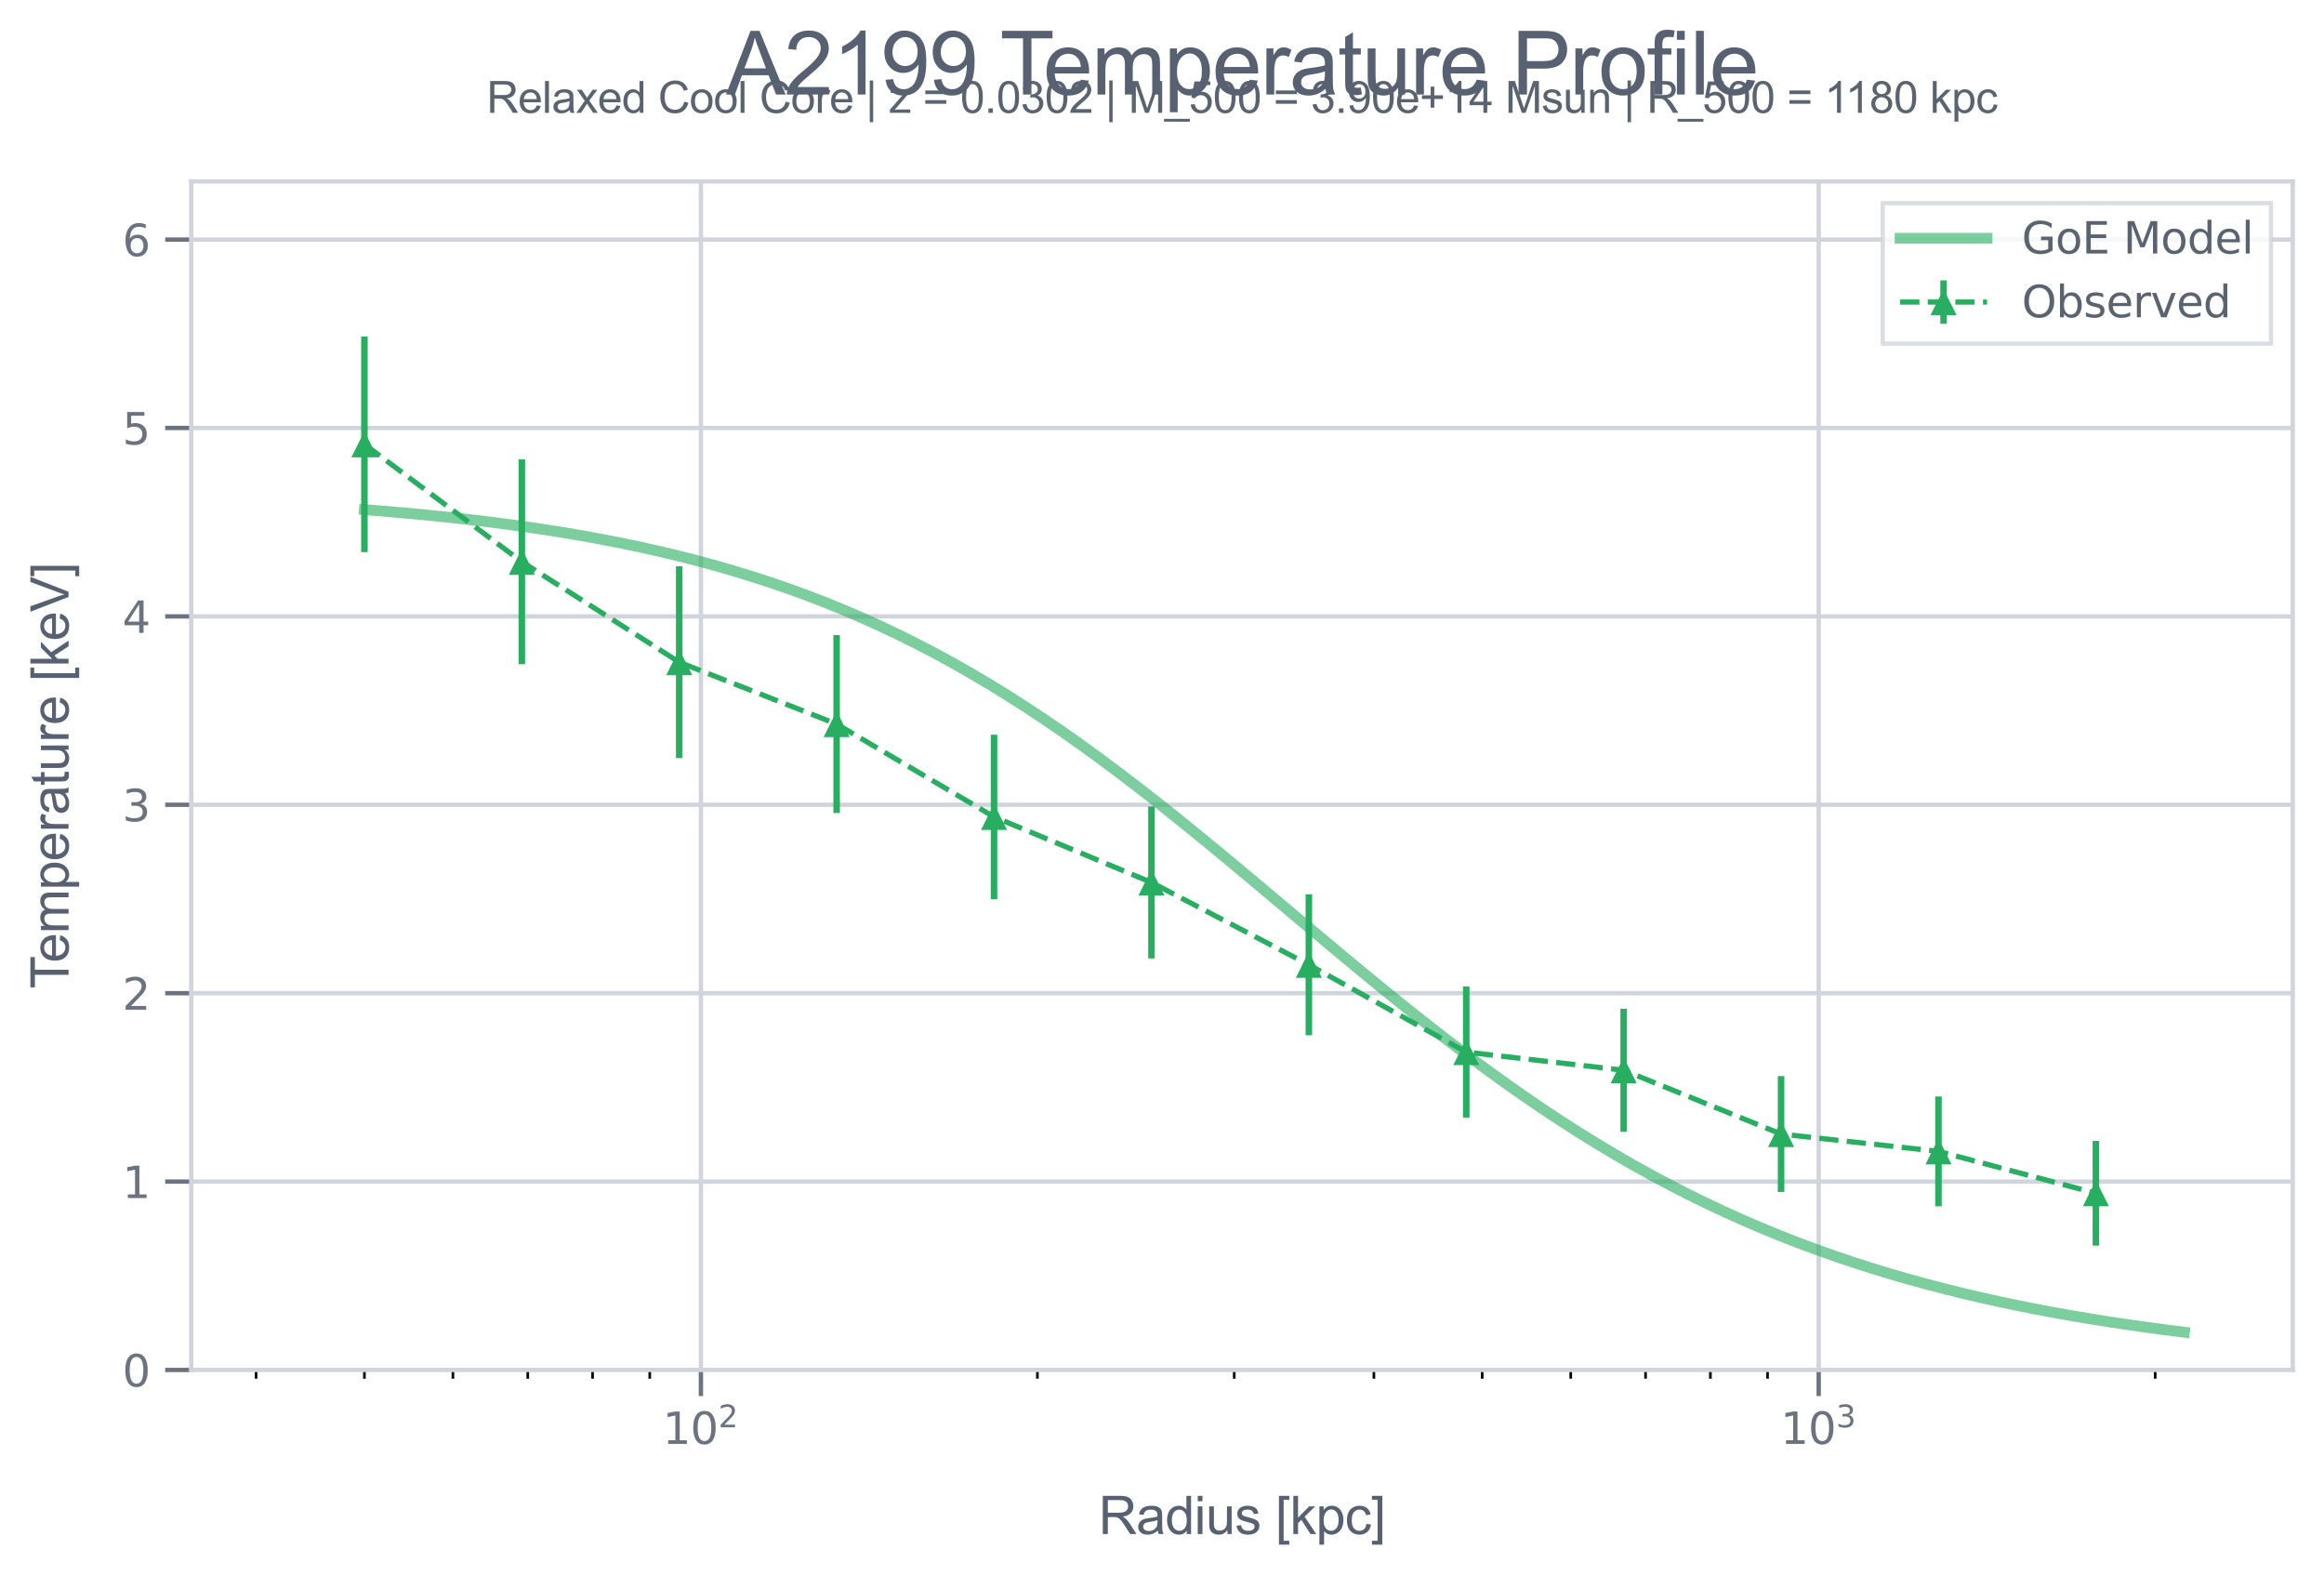 <?xml version="1.0" encoding="utf-8" standalone="no"?>
<!DOCTYPE svg PUBLIC "-//W3C//DTD SVG 1.1//EN"
  "http://www.w3.org/Graphics/SVG/1.1/DTD/svg11.dtd">
<svg xmlns:xlink="http://www.w3.org/1999/xlink" width="535.077pt" height="362.712pt" viewBox="0 0 535.077 362.712" xmlns="http://www.w3.org/2000/svg" version="1.1">
 <defs>
  <style type="text/css">*{stroke-linejoin: round; stroke-linecap: butt}</style>
 </defs>
 <g id="figure_1">
  <g id="patch_1">
   <path d="M 0 362.712 
L 535.077 362.712 
L 535.077 0 
L 0 0 
z
" style="fill: #ffffff"/>
  </g>
  <g id="axes_1">
   <g id="patch_2">
    <path d="M 44.037 315.359 
L 527.877 315.359 
L 527.877 41.759 
L 44.037 41.759 
z
" style="fill: #ffffff"/>
   </g>
   <g id="matplotlib.axis_1">
    <g id="xtick_1">
     <g id="line2d_1">
      <path d="M 161.377 315.359 
L 161.377 41.759 
" clip-path="url(#p1acffc7cce)" style="fill: none; stroke: #d0d5dd; stroke-linecap: square"/>
     </g>
     <g id="line2d_2">
      <defs>
       <path id="ma73a258131" d="M 0 0 
L 0 6 
" style="stroke: #6b7380"/>
      </defs>
      <g>
       <use xlink:href="#ma73a258131" x="161.377" y="315.359" style="fill: #6b7380; stroke: #6b7380"/>
      </g>
     </g>
     <g id="text_1">
      <!-- $\mathdefault{10^{2}}$ -->
      <g style="fill: #6b7380" transform="translate(152.577 332.458) scale(0.1 -0.1)">
       <defs>
        <path id="DejaVuSans-31" d="M 794 531 
L 1825 531 
L 1825 4091 
L 703 3866 
L 703 4441 
L 1819 4666 
L 2450 4666 
L 2450 531 
L 3481 531 
L 3481 0 
L 794 0 
L 794 531 
z
" transform="scale(0.016)"/>
        <path id="DejaVuSans-30" d="M 2034 4250 
Q 1547 4250 1301 3770 
Q 1056 3291 1056 2328 
Q 1056 1369 1301 889 
Q 1547 409 2034 409 
Q 2525 409 2770 889 
Q 3016 1369 3016 2328 
Q 3016 3291 2770 3770 
Q 2525 4250 2034 4250 
z
M 2034 4750 
Q 2819 4750 3233 4129 
Q 3647 3509 3647 2328 
Q 3647 1150 3233 529 
Q 2819 -91 2034 -91 
Q 1250 -91 836 529 
Q 422 1150 422 2328 
Q 422 3509 836 4129 
Q 1250 4750 2034 4750 
z
" transform="scale(0.016)"/>
        <path id="DejaVuSans-32" d="M 1228 531 
L 3431 531 
L 3431 0 
L 469 0 
L 469 531 
Q 828 903 1448 1529 
Q 2069 2156 2228 2338 
Q 2531 2678 2651 2914 
Q 2772 3150 2772 3378 
Q 2772 3750 2511 3984 
Q 2250 4219 1831 4219 
Q 1534 4219 1204 4116 
Q 875 4013 500 3803 
L 500 4441 
Q 881 4594 1212 4672 
Q 1544 4750 1819 4750 
Q 2544 4750 2975 4387 
Q 3406 4025 3406 3419 
Q 3406 3131 3298 2873 
Q 3191 2616 2906 2266 
Q 2828 2175 2409 1742 
Q 1991 1309 1228 531 
z
" transform="scale(0.016)"/>
       </defs>
       <use xlink:href="#DejaVuSans-31" transform="translate(0 0.766)"/>
       <use xlink:href="#DejaVuSans-30" transform="translate(63.623 0.766)"/>
       <use xlink:href="#DejaVuSans-32" transform="translate(128.203 39.047) scale(0.7)"/>
      </g>
     </g>
    </g>
    <g id="xtick_2">
     <g id="line2d_3">
      <path d="M 418.739 315.359 
L 418.739 41.759 
" clip-path="url(#p1acffc7cce)" style="fill: none; stroke: #d0d5dd; stroke-linecap: square"/>
     </g>
     <g id="line2d_4">
      <g>
       <use xlink:href="#ma73a258131" x="418.739" y="315.359" style="fill: #6b7380; stroke: #6b7380"/>
      </g>
     </g>
     <g id="text_2">
      <!-- $\mathdefault{10^{3}}$ -->
      <g style="fill: #6b7380" transform="translate(409.939 332.458) scale(0.1 -0.1)">
       <defs>
        <path id="DejaVuSans-33" d="M 2597 2516 
Q 3050 2419 3304 2112 
Q 3559 1806 3559 1356 
Q 3559 666 3084 287 
Q 2609 -91 1734 -91 
Q 1441 -91 1130 -33 
Q 819 25 488 141 
L 488 750 
Q 750 597 1062 519 
Q 1375 441 1716 441 
Q 2309 441 2620 675 
Q 2931 909 2931 1356 
Q 2931 1769 2642 2001 
Q 2353 2234 1838 2234 
L 1294 2234 
L 1294 2753 
L 1863 2753 
Q 2328 2753 2575 2939 
Q 2822 3125 2822 3475 
Q 2822 3834 2567 4026 
Q 2313 4219 1838 4219 
Q 1578 4219 1281 4162 
Q 984 4106 628 3988 
L 628 4550 
Q 988 4650 1302 4700 
Q 1616 4750 1894 4750 
Q 2613 4750 3031 4423 
Q 3450 4097 3450 3541 
Q 3450 3153 3228 2886 
Q 3006 2619 2597 2516 
z
" transform="scale(0.016)"/>
       </defs>
       <use xlink:href="#DejaVuSans-31" transform="translate(0 0.766)"/>
       <use xlink:href="#DejaVuSans-30" transform="translate(63.623 0.766)"/>
       <use xlink:href="#DejaVuSans-33" transform="translate(128.203 39.047) scale(0.7)"/>
      </g>
     </g>
    </g>
    <g id="xtick_3">
     <g id="line2d_5">
      <defs>
       <path id="ma0c5354b44" d="M 0 0 
L 0 2 
" style="stroke: #000000; stroke-width: 0.6"/>
      </defs>
      <g>
       <use xlink:href="#ma0c5354b44" x="58.962" y="315.359" style="stroke: #000000; stroke-width: 0.6"/>
      </g>
     </g>
    </g>
    <g id="xtick_4">
     <g id="line2d_6">
      <g>
       <use xlink:href="#ma0c5354b44" x="83.903" y="315.359" style="stroke: #000000; stroke-width: 0.6"/>
      </g>
     </g>
    </g>
    <g id="xtick_5">
     <g id="line2d_7">
      <g>
       <use xlink:href="#ma0c5354b44" x="104.281" y="315.359" style="stroke: #000000; stroke-width: 0.6"/>
      </g>
     </g>
    </g>
    <g id="xtick_6">
     <g id="line2d_8">
      <g>
       <use xlink:href="#ma0c5354b44" x="121.511" y="315.359" style="stroke: #000000; stroke-width: 0.6"/>
      </g>
     </g>
    </g>
    <g id="xtick_7">
     <g id="line2d_9">
      <g>
       <use xlink:href="#ma0c5354b44" x="136.436" y="315.359" style="stroke: #000000; stroke-width: 0.6"/>
      </g>
     </g>
    </g>
    <g id="xtick_8">
     <g id="line2d_10">
      <g>
       <use xlink:href="#ma0c5354b44" x="149.6" y="315.359" style="stroke: #000000; stroke-width: 0.6"/>
      </g>
     </g>
    </g>
    <g id="xtick_9">
     <g id="line2d_11">
      <g>
       <use xlink:href="#ma0c5354b44" x="238.85" y="315.359" style="stroke: #000000; stroke-width: 0.6"/>
      </g>
     </g>
    </g>
    <g id="xtick_10">
     <g id="line2d_12">
      <g>
       <use xlink:href="#ma0c5354b44" x="284.169" y="315.359" style="stroke: #000000; stroke-width: 0.6"/>
      </g>
     </g>
    </g>
    <g id="xtick_11">
     <g id="line2d_13">
      <g>
       <use xlink:href="#ma0c5354b44" x="316.324" y="315.359" style="stroke: #000000; stroke-width: 0.6"/>
      </g>
     </g>
    </g>
    <g id="xtick_12">
     <g id="line2d_14">
      <g>
       <use xlink:href="#ma0c5354b44" x="341.265" y="315.359" style="stroke: #000000; stroke-width: 0.6"/>
      </g>
     </g>
    </g>
    <g id="xtick_13">
     <g id="line2d_15">
      <g>
       <use xlink:href="#ma0c5354b44" x="361.643" y="315.359" style="stroke: #000000; stroke-width: 0.6"/>
      </g>
     </g>
    </g>
    <g id="xtick_14">
     <g id="line2d_16">
      <g>
       <use xlink:href="#ma0c5354b44" x="378.873" y="315.359" style="stroke: #000000; stroke-width: 0.6"/>
      </g>
     </g>
    </g>
    <g id="xtick_15">
     <g id="line2d_17">
      <g>
       <use xlink:href="#ma0c5354b44" x="393.798" y="315.359" style="stroke: #000000; stroke-width: 0.6"/>
      </g>
     </g>
    </g>
    <g id="xtick_16">
     <g id="line2d_18">
      <g>
       <use xlink:href="#ma0c5354b44" x="406.962" y="315.359" style="stroke: #000000; stroke-width: 0.6"/>
      </g>
     </g>
    </g>
    <g id="xtick_17">
     <g id="line2d_19">
      <g>
       <use xlink:href="#ma0c5354b44" x="496.212" y="315.359" style="stroke: #000000; stroke-width: 0.6"/>
      </g>
     </g>
    </g>
    <g id="text_3">
     <!-- Radius [kpc] -->
     <g style="fill: #586172" transform="translate(252.944 353.127) scale(0.12 -0.12)">
      <defs>
       <path id="ArialMT-52" d="M 503 0 
L 503 4581 
L 2534 4581 
Q 3147 4581 3465 4457 
Q 3784 4334 3975 4021 
Q 4166 3709 4166 3331 
Q 4166 2844 3850 2509 
Q 3534 2175 2875 2084 
Q 3116 1969 3241 1856 
Q 3506 1613 3744 1247 
L 4541 0 
L 3778 0 
L 3172 953 
Q 2906 1366 2734 1584 
Q 2563 1803 2427 1890 
Q 2291 1978 2150 2013 
Q 2047 2034 1813 2034 
L 1109 2034 
L 1109 0 
L 503 0 
z
M 1109 2559 
L 2413 2559 
Q 2828 2559 3062 2645 
Q 3297 2731 3419 2920 
Q 3541 3109 3541 3331 
Q 3541 3656 3305 3865 
Q 3069 4075 2559 4075 
L 1109 4075 
L 1109 2559 
z
" transform="scale(0.016)"/>
       <path id="ArialMT-61" d="M 2588 409 
Q 2275 144 1986 34 
Q 1697 -75 1366 -75 
Q 819 -75 525 192 
Q 231 459 231 875 
Q 231 1119 342 1320 
Q 453 1522 633 1644 
Q 813 1766 1038 1828 
Q 1203 1872 1538 1913 
Q 2219 1994 2541 2106 
Q 2544 2222 2544 2253 
Q 2544 2597 2384 2738 
Q 2169 2928 1744 2928 
Q 1347 2928 1158 2789 
Q 969 2650 878 2297 
L 328 2372 
Q 403 2725 575 2942 
Q 747 3159 1072 3276 
Q 1397 3394 1825 3394 
Q 2250 3394 2515 3294 
Q 2781 3194 2906 3042 
Q 3031 2891 3081 2659 
Q 3109 2516 3109 2141 
L 3109 1391 
Q 3109 606 3145 398 
Q 3181 191 3288 0 
L 2700 0 
Q 2613 175 2588 409 
z
M 2541 1666 
Q 2234 1541 1622 1453 
Q 1275 1403 1131 1340 
Q 988 1278 909 1158 
Q 831 1038 831 891 
Q 831 666 1001 516 
Q 1172 366 1500 366 
Q 1825 366 2078 508 
Q 2331 650 2450 897 
Q 2541 1088 2541 1459 
L 2541 1666 
z
" transform="scale(0.016)"/>
       <path id="ArialMT-64" d="M 2575 0 
L 2575 419 
Q 2259 -75 1647 -75 
Q 1250 -75 917 144 
Q 584 363 401 755 
Q 219 1147 219 1656 
Q 219 2153 384 2558 
Q 550 2963 881 3178 
Q 1213 3394 1622 3394 
Q 1922 3394 2156 3267 
Q 2391 3141 2538 2938 
L 2538 4581 
L 3097 4581 
L 3097 0 
L 2575 0 
z
M 797 1656 
Q 797 1019 1065 703 
Q 1334 388 1700 388 
Q 2069 388 2326 689 
Q 2584 991 2584 1609 
Q 2584 2291 2321 2609 
Q 2059 2928 1675 2928 
Q 1300 2928 1048 2622 
Q 797 2316 797 1656 
z
" transform="scale(0.016)"/>
       <path id="ArialMT-69" d="M 425 3934 
L 425 4581 
L 988 4581 
L 988 3934 
L 425 3934 
z
M 425 0 
L 425 3319 
L 988 3319 
L 988 0 
L 425 0 
z
" transform="scale(0.016)"/>
       <path id="ArialMT-75" d="M 2597 0 
L 2597 488 
Q 2209 -75 1544 -75 
Q 1250 -75 995 37 
Q 741 150 617 320 
Q 494 491 444 738 
Q 409 903 409 1263 
L 409 3319 
L 972 3319 
L 972 1478 
Q 972 1038 1006 884 
Q 1059 663 1231 536 
Q 1403 409 1656 409 
Q 1909 409 2131 539 
Q 2353 669 2445 892 
Q 2538 1116 2538 1541 
L 2538 3319 
L 3100 3319 
L 3100 0 
L 2597 0 
z
" transform="scale(0.016)"/>
       <path id="ArialMT-73" d="M 197 991 
L 753 1078 
Q 800 744 1014 566 
Q 1228 388 1613 388 
Q 2000 388 2187 545 
Q 2375 703 2375 916 
Q 2375 1106 2209 1216 
Q 2094 1291 1634 1406 
Q 1016 1563 777 1677 
Q 538 1791 414 1992 
Q 291 2194 291 2438 
Q 291 2659 392 2848 
Q 494 3038 669 3163 
Q 800 3259 1026 3326 
Q 1253 3394 1513 3394 
Q 1903 3394 2198 3281 
Q 2494 3169 2634 2976 
Q 2775 2784 2828 2463 
L 2278 2388 
Q 2241 2644 2061 2787 
Q 1881 2931 1553 2931 
Q 1166 2931 1000 2803 
Q 834 2675 834 2503 
Q 834 2394 903 2306 
Q 972 2216 1119 2156 
Q 1203 2125 1616 2013 
Q 2213 1853 2448 1751 
Q 2684 1650 2818 1456 
Q 2953 1263 2953 975 
Q 2953 694 2789 445 
Q 2625 197 2315 61 
Q 2006 -75 1616 -75 
Q 969 -75 630 194 
Q 291 463 197 991 
z
" transform="scale(0.016)"/>
       <path id="ArialMT-20" transform="scale(0.016)"/>
       <path id="ArialMT-5b" d="M 434 -1272 
L 434 4581 
L 1675 4581 
L 1675 4116 
L 997 4116 
L 997 -806 
L 1675 -806 
L 1675 -1272 
L 434 -1272 
z
" transform="scale(0.016)"/>
       <path id="ArialMT-6b" d="M 425 0 
L 425 4581 
L 988 4581 
L 988 1969 
L 2319 3319 
L 3047 3319 
L 1778 2088 
L 3175 0 
L 2481 0 
L 1384 1697 
L 988 1316 
L 988 0 
L 425 0 
z
" transform="scale(0.016)"/>
       <path id="ArialMT-70" d="M 422 -1272 
L 422 3319 
L 934 3319 
L 934 2888 
Q 1116 3141 1344 3267 
Q 1572 3394 1897 3394 
Q 2322 3394 2647 3175 
Q 2972 2956 3137 2557 
Q 3303 2159 3303 1684 
Q 3303 1175 3120 767 
Q 2938 359 2589 142 
Q 2241 -75 1856 -75 
Q 1575 -75 1351 44 
Q 1128 163 984 344 
L 984 -1272 
L 422 -1272 
z
M 931 1641 
Q 931 1000 1190 694 
Q 1450 388 1819 388 
Q 2194 388 2461 705 
Q 2728 1022 2728 1688 
Q 2728 2322 2467 2637 
Q 2206 2953 1844 2953 
Q 1484 2953 1207 2617 
Q 931 2281 931 1641 
z
" transform="scale(0.016)"/>
       <path id="ArialMT-63" d="M 2588 1216 
L 3141 1144 
Q 3050 572 2676 248 
Q 2303 -75 1759 -75 
Q 1078 -75 664 370 
Q 250 816 250 1647 
Q 250 2184 428 2587 
Q 606 2991 970 3192 
Q 1334 3394 1763 3394 
Q 2303 3394 2647 3120 
Q 2991 2847 3088 2344 
L 2541 2259 
Q 2463 2594 2264 2762 
Q 2066 2931 1784 2931 
Q 1359 2931 1093 2626 
Q 828 2322 828 1663 
Q 828 994 1084 691 
Q 1341 388 1753 388 
Q 2084 388 2306 591 
Q 2528 794 2588 1216 
z
" transform="scale(0.016)"/>
       <path id="ArialMT-5d" d="M 1363 -1272 
L 122 -1272 
L 122 -806 
L 800 -806 
L 800 4116 
L 122 4116 
L 122 4581 
L 1363 4581 
L 1363 -1272 
z
" transform="scale(0.016)"/>
      </defs>
      <use xlink:href="#ArialMT-52"/>
      <use xlink:href="#ArialMT-61" transform="translate(72.217 0)"/>
      <use xlink:href="#ArialMT-64" transform="translate(127.832 0)"/>
      <use xlink:href="#ArialMT-69" transform="translate(183.447 0)"/>
      <use xlink:href="#ArialMT-75" transform="translate(205.664 0)"/>
      <use xlink:href="#ArialMT-73" transform="translate(261.279 0)"/>
      <use xlink:href="#ArialMT-20" transform="translate(311.279 0)"/>
      <use xlink:href="#ArialMT-5b" transform="translate(339.062 0)"/>
      <use xlink:href="#ArialMT-6b" transform="translate(366.846 0)"/>
      <use xlink:href="#ArialMT-70" transform="translate(416.846 0)"/>
      <use xlink:href="#ArialMT-63" transform="translate(472.461 0)"/>
      <use xlink:href="#ArialMT-5d" transform="translate(522.461 0)"/>
     </g>
    </g>
   </g>
   <g id="matplotlib.axis_2">
    <g id="ytick_1">
     <g id="line2d_20">
      <path d="M 44.037 315.359 
L 527.877 315.359 
" clip-path="url(#p1acffc7cce)" style="fill: none; stroke: #d0d5dd; stroke-linecap: square"/>
     </g>
     <g id="line2d_21">
      <defs>
       <path id="m241ce92f33" d="M 0 0 
L -6 0 
" style="stroke: #6b7380"/>
      </defs>
      <g>
       <use xlink:href="#m241ce92f33" x="44.037" y="315.359" style="fill: #6b7380; stroke: #6b7380"/>
      </g>
     </g>
     <g id="text_4">
      <!-- 0 -->
      <g style="fill: #6b7380" transform="translate(28.174 319.159) scale(0.1 -0.1)">
       <use xlink:href="#DejaVuSans-30"/>
      </g>
     </g>
    </g>
    <g id="ytick_2">
     <g id="line2d_22">
      <path d="M 44.037 271.991 
L 527.877 271.991 
" clip-path="url(#p1acffc7cce)" style="fill: none; stroke: #d0d5dd; stroke-linecap: square"/>
     </g>
     <g id="line2d_23">
      <g>
       <use xlink:href="#m241ce92f33" x="44.037" y="271.991" style="fill: #6b7380; stroke: #6b7380"/>
      </g>
     </g>
     <g id="text_5">
      <!-- 1 -->
      <g style="fill: #6b7380" transform="translate(28.174 275.79) scale(0.1 -0.1)">
       <use xlink:href="#DejaVuSans-31"/>
      </g>
     </g>
    </g>
    <g id="ytick_3">
     <g id="line2d_24">
      <path d="M 44.037 228.622 
L 527.877 228.622 
" clip-path="url(#p1acffc7cce)" style="fill: none; stroke: #d0d5dd; stroke-linecap: square"/>
     </g>
     <g id="line2d_25">
      <g>
       <use xlink:href="#m241ce92f33" x="44.037" y="228.622" style="fill: #6b7380; stroke: #6b7380"/>
      </g>
     </g>
     <g id="text_6">
      <!-- 2 -->
      <g style="fill: #6b7380" transform="translate(28.174 232.421) scale(0.1 -0.1)">
       <use xlink:href="#DejaVuSans-32"/>
      </g>
     </g>
    </g>
    <g id="ytick_4">
     <g id="line2d_26">
      <path d="M 44.037 185.253 
L 527.877 185.253 
" clip-path="url(#p1acffc7cce)" style="fill: none; stroke: #d0d5dd; stroke-linecap: square"/>
     </g>
     <g id="line2d_27">
      <g>
       <use xlink:href="#m241ce92f33" x="44.037" y="185.253" style="fill: #6b7380; stroke: #6b7380"/>
      </g>
     </g>
     <g id="text_7">
      <!-- 3 -->
      <g style="fill: #6b7380" transform="translate(28.174 189.052) scale(0.1 -0.1)">
       <use xlink:href="#DejaVuSans-33"/>
      </g>
     </g>
    </g>
    <g id="ytick_5">
     <g id="line2d_28">
      <path d="M 44.037 141.884 
L 527.877 141.884 
" clip-path="url(#p1acffc7cce)" style="fill: none; stroke: #d0d5dd; stroke-linecap: square"/>
     </g>
     <g id="line2d_29">
      <g>
       <use xlink:href="#m241ce92f33" x="44.037" y="141.884" style="fill: #6b7380; stroke: #6b7380"/>
      </g>
     </g>
     <g id="text_8">
      <!-- 4 -->
      <g style="fill: #6b7380" transform="translate(28.174 145.683) scale(0.1 -0.1)">
       <defs>
        <path id="DejaVuSans-34" d="M 2419 4116 
L 825 1625 
L 2419 1625 
L 2419 4116 
z
M 2253 4666 
L 3047 4666 
L 3047 1625 
L 3713 1625 
L 3713 1100 
L 3047 1100 
L 3047 0 
L 2419 0 
L 2419 1100 
L 313 1100 
L 313 1709 
L 2253 4666 
z
" transform="scale(0.016)"/>
       </defs>
       <use xlink:href="#DejaVuSans-34"/>
      </g>
     </g>
    </g>
    <g id="ytick_6">
     <g id="line2d_30">
      <path d="M 44.037 98.515 
L 527.877 98.515 
" clip-path="url(#p1acffc7cce)" style="fill: none; stroke: #d0d5dd; stroke-linecap: square"/>
     </g>
     <g id="line2d_31">
      <g>
       <use xlink:href="#m241ce92f33" x="44.037" y="98.515" style="fill: #6b7380; stroke: #6b7380"/>
      </g>
     </g>
     <g id="text_9">
      <!-- 5 -->
      <g style="fill: #6b7380" transform="translate(28.174 102.314) scale(0.1 -0.1)">
       <defs>
        <path id="DejaVuSans-35" d="M 691 4666 
L 3169 4666 
L 3169 4134 
L 1269 4134 
L 1269 2991 
Q 1406 3038 1543 3061 
Q 1681 3084 1819 3084 
Q 2600 3084 3056 2656 
Q 3513 2228 3513 1497 
Q 3513 744 3044 326 
Q 2575 -91 1722 -91 
Q 1428 -91 1123 -41 
Q 819 9 494 109 
L 494 744 
Q 775 591 1075 516 
Q 1375 441 1709 441 
Q 2250 441 2565 725 
Q 2881 1009 2881 1497 
Q 2881 1984 2565 2268 
Q 2250 2553 1709 2553 
Q 1456 2553 1204 2497 
Q 953 2441 691 2322 
L 691 4666 
z
" transform="scale(0.016)"/>
       </defs>
       <use xlink:href="#DejaVuSans-35"/>
      </g>
     </g>
    </g>
    <g id="ytick_7">
     <g id="line2d_32">
      <path d="M 44.037 55.146 
L 527.877 55.146 
" clip-path="url(#p1acffc7cce)" style="fill: none; stroke: #d0d5dd; stroke-linecap: square"/>
     </g>
     <g id="line2d_33">
      <g>
       <use xlink:href="#m241ce92f33" x="44.037" y="55.146" style="fill: #6b7380; stroke: #6b7380"/>
      </g>
     </g>
     <g id="text_10">
      <!-- 6 -->
      <g style="fill: #6b7380" transform="translate(28.174 58.946) scale(0.1 -0.1)">
       <defs>
        <path id="DejaVuSans-36" d="M 2113 2584 
Q 1688 2584 1439 2293 
Q 1191 2003 1191 1497 
Q 1191 994 1439 701 
Q 1688 409 2113 409 
Q 2538 409 2786 701 
Q 3034 994 3034 1497 
Q 3034 2003 2786 2293 
Q 2538 2584 2113 2584 
z
M 3366 4563 
L 3366 3988 
Q 3128 4100 2886 4159 
Q 2644 4219 2406 4219 
Q 1781 4219 1451 3797 
Q 1122 3375 1075 2522 
Q 1259 2794 1537 2939 
Q 1816 3084 2150 3084 
Q 2853 3084 3261 2657 
Q 3669 2231 3669 1497 
Q 3669 778 3244 343 
Q 2819 -91 2113 -91 
Q 1303 -91 875 529 
Q 447 1150 447 2328 
Q 447 3434 972 4092 
Q 1497 4750 2381 4750 
Q 2619 4750 2861 4703 
Q 3103 4656 3366 4563 
z
" transform="scale(0.016)"/>
       </defs>
       <use xlink:href="#DejaVuSans-36"/>
      </g>
     </g>
    </g>
    <g id="text_11">
     <!-- Temperature [keV] -->
     <g style="fill: #586172" transform="translate(15.789 227.576) rotate(-90) scale(0.12 -0.12)">
      <defs>
       <path id="ArialMT-54" d="M 1659 0 
L 1659 4041 
L 150 4041 
L 150 4581 
L 3781 4581 
L 3781 4041 
L 2266 4041 
L 2266 0 
L 1659 0 
z
" transform="scale(0.016)"/>
       <path id="ArialMT-65" d="M 2694 1069 
L 3275 997 
Q 3138 488 2766 206 
Q 2394 -75 1816 -75 
Q 1088 -75 661 373 
Q 234 822 234 1631 
Q 234 2469 665 2931 
Q 1097 3394 1784 3394 
Q 2450 3394 2872 2941 
Q 3294 2488 3294 1666 
Q 3294 1616 3291 1516 
L 816 1516 
Q 847 969 1125 678 
Q 1403 388 1819 388 
Q 2128 388 2347 550 
Q 2566 713 2694 1069 
z
M 847 1978 
L 2700 1978 
Q 2663 2397 2488 2606 
Q 2219 2931 1791 2931 
Q 1403 2931 1139 2672 
Q 875 2413 847 1978 
z
" transform="scale(0.016)"/>
       <path id="ArialMT-6d" d="M 422 0 
L 422 3319 
L 925 3319 
L 925 2853 
Q 1081 3097 1340 3245 
Q 1600 3394 1931 3394 
Q 2300 3394 2536 3241 
Q 2772 3088 2869 2813 
Q 3263 3394 3894 3394 
Q 4388 3394 4653 3120 
Q 4919 2847 4919 2278 
L 4919 0 
L 4359 0 
L 4359 2091 
Q 4359 2428 4304 2576 
Q 4250 2725 4106 2815 
Q 3963 2906 3769 2906 
Q 3419 2906 3187 2673 
Q 2956 2441 2956 1928 
L 2956 0 
L 2394 0 
L 2394 2156 
Q 2394 2531 2256 2718 
Q 2119 2906 1806 2906 
Q 1569 2906 1367 2781 
Q 1166 2656 1075 2415 
Q 984 2175 984 1722 
L 984 0 
L 422 0 
z
" transform="scale(0.016)"/>
       <path id="ArialMT-72" d="M 416 0 
L 416 3319 
L 922 3319 
L 922 2816 
Q 1116 3169 1280 3281 
Q 1444 3394 1641 3394 
Q 1925 3394 2219 3213 
L 2025 2691 
Q 1819 2813 1613 2813 
Q 1428 2813 1281 2702 
Q 1134 2591 1072 2394 
Q 978 2094 978 1738 
L 978 0 
L 416 0 
z
" transform="scale(0.016)"/>
       <path id="ArialMT-74" d="M 1650 503 
L 1731 6 
Q 1494 -44 1306 -44 
Q 1000 -44 831 53 
Q 663 150 594 308 
Q 525 466 525 972 
L 525 2881 
L 113 2881 
L 113 3319 
L 525 3319 
L 525 4141 
L 1084 4478 
L 1084 3319 
L 1650 3319 
L 1650 2881 
L 1084 2881 
L 1084 941 
Q 1084 700 1114 631 
Q 1144 563 1211 522 
Q 1278 481 1403 481 
Q 1497 481 1650 503 
z
" transform="scale(0.016)"/>
       <path id="ArialMT-56" d="M 1803 0 
L 28 4581 
L 684 4581 
L 1875 1253 
Q 2019 853 2116 503 
Q 2222 878 2363 1253 
L 3600 4581 
L 4219 4581 
L 2425 0 
L 1803 0 
z
" transform="scale(0.016)"/>
      </defs>
      <use xlink:href="#ArialMT-54"/>
      <use xlink:href="#ArialMT-65" transform="translate(49.959 0)"/>
      <use xlink:href="#ArialMT-6d" transform="translate(105.574 0)"/>
      <use xlink:href="#ArialMT-70" transform="translate(188.875 0)"/>
      <use xlink:href="#ArialMT-65" transform="translate(244.49 0)"/>
      <use xlink:href="#ArialMT-72" transform="translate(300.105 0)"/>
      <use xlink:href="#ArialMT-61" transform="translate(333.406 0)"/>
      <use xlink:href="#ArialMT-74" transform="translate(389.021 0)"/>
      <use xlink:href="#ArialMT-75" transform="translate(416.805 0)"/>
      <use xlink:href="#ArialMT-72" transform="translate(472.42 0)"/>
      <use xlink:href="#ArialMT-65" transform="translate(505.721 0)"/>
      <use xlink:href="#ArialMT-20" transform="translate(561.336 0)"/>
      <use xlink:href="#ArialMT-5b" transform="translate(589.119 0)"/>
      <use xlink:href="#ArialMT-6b" transform="translate(616.902 0)"/>
      <use xlink:href="#ArialMT-65" transform="translate(666.902 0)"/>
      <use xlink:href="#ArialMT-56" transform="translate(722.518 0)"/>
      <use xlink:href="#ArialMT-5d" transform="translate(789.217 0)"/>
     </g>
    </g>
   </g>
   <g id="line2d_34">
    <path d="M 83.903 117.315 
L 88.135 117.652 
L 92.368 118.013 
L 96.601 118.401 
L 100.833 118.818 
L 105.066 119.265 
L 109.299 119.745 
L 113.531 120.259 
L 117.764 120.811 
L 121.997 121.402 
L 126.229 122.036 
L 130.462 122.714 
L 134.695 123.439 
L 138.927 124.214 
L 143.16 125.043 
L 147.393 125.928 
L 151.625 126.872 
L 155.858 127.878 
L 160.091 128.951 
L 164.323 130.092 
L 168.556 131.306 
L 172.789 132.595 
L 177.021 133.963 
L 181.254 135.413 
L 185.487 136.949 
L 189.719 138.572 
L 193.952 140.287 
L 198.185 142.094 
L 202.417 143.998 
L 206.65 146 
L 210.883 148.101 
L 215.115 150.302 
L 219.348 152.605 
L 223.58 155.01 
L 227.813 157.516 
L 232.046 160.122 
L 236.278 162.827 
L 240.511 165.629 
L 244.744 168.524 
L 248.976 171.51 
L 253.209 174.582 
L 257.442 177.734 
L 261.674 180.961 
L 265.907 184.258 
L 270.14 187.616 
L 274.372 191.029 
L 278.605 194.488 
L 282.838 197.985 
L 287.07 201.512 
L 291.303 205.059 
L 295.536 208.618 
L 299.768 212.179 
L 304.001 215.734 
L 308.234 219.273 
L 312.466 222.787 
L 316.699 226.269 
L 320.932 229.711 
L 325.164 233.104 
L 329.397 236.443 
L 333.63 239.72 
L 337.862 242.929 
L 342.095 246.066 
L 346.328 249.126 
L 350.56 252.105 
L 354.793 255 
L 359.026 257.807 
L 363.258 260.525 
L 367.491 263.153 
L 371.724 265.689 
L 375.956 268.133 
L 380.189 270.484 
L 384.421 272.744 
L 388.654 274.912 
L 392.887 276.991 
L 397.119 278.981 
L 401.352 280.884 
L 405.585 282.702 
L 409.817 284.437 
L 414.05 286.092 
L 418.283 287.669 
L 422.515 289.169 
L 426.748 290.597 
L 430.981 291.954 
L 435.213 293.243 
L 439.446 294.467 
L 443.679 295.628 
L 447.911 296.728 
L 452.144 297.772 
L 456.377 298.76 
L 460.609 299.696 
L 464.842 300.581 
L 469.075 301.419 
L 473.307 302.212 
L 477.54 302.961 
L 481.773 303.669 
L 486.005 304.338 
L 490.238 304.97 
L 494.471 305.567 
L 498.703 306.131 
L 502.936 306.662 
" clip-path="url(#p1acffc7cce)" style="fill: none; stroke: #27ae60; stroke-opacity: 0.6; stroke-width: 2.5; stroke-linecap: square"/>
   </g>
   <g id="patch_3">
    <path d="M 44.037 315.359 
L 44.037 41.759 
" style="fill: none; stroke: #d0d5dd; stroke-linejoin: miter; stroke-linecap: square"/>
   </g>
   <g id="patch_4">
    <path d="M 527.877 315.359 
L 527.877 41.759 
" style="fill: none; stroke: #d0d5dd; stroke-linejoin: miter; stroke-linecap: square"/>
   </g>
   <g id="patch_5">
    <path d="M 44.037 315.359 
L 527.877 315.359 
" style="fill: none; stroke: #d0d5dd; stroke-linejoin: miter; stroke-linecap: square"/>
   </g>
   <g id="patch_6">
    <path d="M 44.037 41.759 
L 527.877 41.759 
" style="fill: none; stroke: #d0d5dd; stroke-linejoin: miter; stroke-linecap: square"/>
   </g>
   <g id="LineCollection_1">
    <path d="M 83.903 127.098 
L 83.903 77.446 
" clip-path="url(#p1acffc7cce)" style="fill: none; stroke: #27ae60; stroke-width: 1.5"/>
    <path d="M 120.144 152.893 
L 120.144 105.748 
" clip-path="url(#p1acffc7cce)" style="fill: none; stroke: #27ae60; stroke-width: 1.5"/>
    <path d="M 156.385 174.507 
L 156.385 130.359 
" clip-path="url(#p1acffc7cce)" style="fill: none; stroke: #27ae60; stroke-width: 1.5"/>
    <path d="M 192.627 187.15 
L 192.627 146.196 
" clip-path="url(#p1acffc7cce)" style="fill: none; stroke: #27ae60; stroke-width: 1.5"/>
    <path d="M 228.868 206.961 
L 228.868 169.121 
" clip-path="url(#p1acffc7cce)" style="fill: none; stroke: #27ae60; stroke-width: 1.5"/>
    <path d="M 265.11 220.62 
L 265.11 185.646 
" clip-path="url(#p1acffc7cce)" style="fill: none; stroke: #27ae60; stroke-width: 1.5"/>
    <path d="M 301.351 238.299 
L 301.351 205.87 
" clip-path="url(#p1acffc7cce)" style="fill: none; stroke: #27ae60; stroke-width: 1.5"/>
    <path d="M 337.592 257.291 
L 337.592 227.076 
" clip-path="url(#p1acffc7cce)" style="fill: none; stroke: #27ae60; stroke-width: 1.5"/>
    <path d="M 373.834 260.513 
L 373.834 232.205 
" clip-path="url(#p1acffc7cce)" style="fill: none; stroke: #27ae60; stroke-width: 1.5"/>
    <path d="M 410.075 274.38 
L 410.075 247.704 
" clip-path="url(#p1acffc7cce)" style="fill: none; stroke: #27ae60; stroke-width: 1.5"/>
    <path d="M 446.316 277.677 
L 446.316 252.393 
" clip-path="url(#p1acffc7cce)" style="fill: none; stroke: #27ae60; stroke-width: 1.5"/>
    <path d="M 482.558 286.725 
L 482.558 262.627 
" clip-path="url(#p1acffc7cce)" style="fill: none; stroke: #27ae60; stroke-width: 1.5"/>
   </g>
   <g id="line2d_35">
    <defs>
     <path id="m332c9f0760" d="M 4 0 
L -4 -0 
"/>
    </defs>
    <g clip-path="url(#p1acffc7cce)">
     <use xlink:href="#m332c9f0760" x="83.903" y="127.098" style="fill: #27ae60"/>
     <use xlink:href="#m332c9f0760" x="120.144" y="152.893" style="fill: #27ae60"/>
     <use xlink:href="#m332c9f0760" x="156.385" y="174.507" style="fill: #27ae60"/>
     <use xlink:href="#m332c9f0760" x="192.627" y="187.15" style="fill: #27ae60"/>
     <use xlink:href="#m332c9f0760" x="228.868" y="206.961" style="fill: #27ae60"/>
     <use xlink:href="#m332c9f0760" x="265.11" y="220.62" style="fill: #27ae60"/>
     <use xlink:href="#m332c9f0760" x="301.351" y="238.299" style="fill: #27ae60"/>
     <use xlink:href="#m332c9f0760" x="337.592" y="257.291" style="fill: #27ae60"/>
     <use xlink:href="#m332c9f0760" x="373.834" y="260.513" style="fill: #27ae60"/>
     <use xlink:href="#m332c9f0760" x="410.075" y="274.38" style="fill: #27ae60"/>
     <use xlink:href="#m332c9f0760" x="446.316" y="277.677" style="fill: #27ae60"/>
     <use xlink:href="#m332c9f0760" x="482.558" y="286.725" style="fill: #27ae60"/>
    </g>
   </g>
   <g id="line2d_36">
    <g clip-path="url(#p1acffc7cce)">
     <use xlink:href="#m332c9f0760" x="83.903" y="77.446" style="fill: #27ae60"/>
     <use xlink:href="#m332c9f0760" x="120.144" y="105.748" style="fill: #27ae60"/>
     <use xlink:href="#m332c9f0760" x="156.385" y="130.359" style="fill: #27ae60"/>
     <use xlink:href="#m332c9f0760" x="192.627" y="146.196" style="fill: #27ae60"/>
     <use xlink:href="#m332c9f0760" x="228.868" y="169.121" style="fill: #27ae60"/>
     <use xlink:href="#m332c9f0760" x="265.11" y="185.646" style="fill: #27ae60"/>
     <use xlink:href="#m332c9f0760" x="301.351" y="205.87" style="fill: #27ae60"/>
     <use xlink:href="#m332c9f0760" x="337.592" y="227.076" style="fill: #27ae60"/>
     <use xlink:href="#m332c9f0760" x="373.834" y="232.205" style="fill: #27ae60"/>
     <use xlink:href="#m332c9f0760" x="410.075" y="247.704" style="fill: #27ae60"/>
     <use xlink:href="#m332c9f0760" x="446.316" y="252.393" style="fill: #27ae60"/>
     <use xlink:href="#m332c9f0760" x="482.558" y="262.627" style="fill: #27ae60"/>
    </g>
   </g>
   <g id="text_12">
    <!-- Relaxed Cool Core | z = 0.0302 | M_500 = 3.90e+14 Msun | R_500 = 1180 kpc -->
    <g style="fill: #5a6470" transform="translate(112.047 25.975) scale(0.1 -0.1)">
     <defs>
      <path id="ArialMT-6c" d="M 409 0 
L 409 4581 
L 972 4581 
L 972 0 
L 409 0 
z
" transform="scale(0.016)"/>
      <path id="ArialMT-78" d="M 47 0 
L 1259 1725 
L 138 3319 
L 841 3319 
L 1350 2541 
Q 1494 2319 1581 2169 
Q 1719 2375 1834 2534 
L 2394 3319 
L 3066 3319 
L 1919 1756 
L 3153 0 
L 2463 0 
L 1781 1031 
L 1600 1309 
L 728 0 
L 47 0 
z
" transform="scale(0.016)"/>
      <path id="ArialMT-43" d="M 3763 1606 
L 4369 1453 
Q 4178 706 3683 314 
Q 3188 -78 2472 -78 
Q 1731 -78 1267 223 
Q 803 525 561 1097 
Q 319 1669 319 2325 
Q 319 3041 592 3573 
Q 866 4106 1370 4382 
Q 1875 4659 2481 4659 
Q 3169 4659 3637 4309 
Q 4106 3959 4291 3325 
L 3694 3184 
Q 3534 3684 3231 3912 
Q 2928 4141 2469 4141 
Q 1941 4141 1586 3887 
Q 1231 3634 1087 3207 
Q 944 2781 944 2328 
Q 944 1744 1114 1308 
Q 1284 872 1643 656 
Q 2003 441 2422 441 
Q 2931 441 3284 734 
Q 3638 1028 3763 1606 
z
" transform="scale(0.016)"/>
      <path id="ArialMT-6f" d="M 213 1659 
Q 213 2581 725 3025 
Q 1153 3394 1769 3394 
Q 2453 3394 2887 2945 
Q 3322 2497 3322 1706 
Q 3322 1066 3130 698 
Q 2938 331 2570 128 
Q 2203 -75 1769 -75 
Q 1072 -75 642 372 
Q 213 819 213 1659 
z
M 791 1659 
Q 791 1022 1069 705 
Q 1347 388 1769 388 
Q 2188 388 2466 706 
Q 2744 1025 2744 1678 
Q 2744 2294 2464 2611 
Q 2184 2928 1769 2928 
Q 1347 2928 1069 2612 
Q 791 2297 791 1659 
z
" transform="scale(0.016)"/>
      <path id="ArialMT-7c" d="M 588 -1347 
L 588 4659 
L 1078 4659 
L 1078 -1347 
L 588 -1347 
z
" transform="scale(0.016)"/>
      <path id="ArialMT-7a" d="M 125 0 
L 125 456 
L 2238 2881 
Q 1878 2863 1603 2863 
L 250 2863 
L 250 3319 
L 2963 3319 
L 2963 2947 
L 1166 841 
L 819 456 
Q 1197 484 1528 484 
L 3063 484 
L 3063 0 
L 125 0 
z
" transform="scale(0.016)"/>
      <path id="ArialMT-3d" d="M 3381 2694 
L 356 2694 
L 356 3219 
L 3381 3219 
L 3381 2694 
z
M 3381 1303 
L 356 1303 
L 356 1828 
L 3381 1828 
L 3381 1303 
z
" transform="scale(0.016)"/>
      <path id="ArialMT-30" d="M 266 2259 
Q 266 3072 433 3567 
Q 600 4063 929 4331 
Q 1259 4600 1759 4600 
Q 2128 4600 2406 4451 
Q 2684 4303 2865 4023 
Q 3047 3744 3150 3342 
Q 3253 2941 3253 2259 
Q 3253 1453 3087 958 
Q 2922 463 2592 192 
Q 2263 -78 1759 -78 
Q 1097 -78 719 397 
Q 266 969 266 2259 
z
M 844 2259 
Q 844 1131 1108 757 
Q 1372 384 1759 384 
Q 2147 384 2411 759 
Q 2675 1134 2675 2259 
Q 2675 3391 2411 3762 
Q 2147 4134 1753 4134 
Q 1366 4134 1134 3806 
Q 844 3388 844 2259 
z
" transform="scale(0.016)"/>
      <path id="ArialMT-2e" d="M 581 0 
L 581 641 
L 1222 641 
L 1222 0 
L 581 0 
z
" transform="scale(0.016)"/>
      <path id="ArialMT-33" d="M 269 1209 
L 831 1284 
Q 928 806 1161 595 
Q 1394 384 1728 384 
Q 2125 384 2398 659 
Q 2672 934 2672 1341 
Q 2672 1728 2419 1979 
Q 2166 2231 1775 2231 
Q 1616 2231 1378 2169 
L 1441 2663 
Q 1497 2656 1531 2656 
Q 1891 2656 2178 2843 
Q 2466 3031 2466 3422 
Q 2466 3731 2256 3934 
Q 2047 4138 1716 4138 
Q 1388 4138 1169 3931 
Q 950 3725 888 3313 
L 325 3413 
Q 428 3978 793 4289 
Q 1159 4600 1703 4600 
Q 2078 4600 2393 4439 
Q 2709 4278 2876 4000 
Q 3044 3722 3044 3409 
Q 3044 3113 2884 2869 
Q 2725 2625 2413 2481 
Q 2819 2388 3044 2092 
Q 3269 1797 3269 1353 
Q 3269 753 2831 336 
Q 2394 -81 1725 -81 
Q 1122 -81 723 278 
Q 325 638 269 1209 
z
" transform="scale(0.016)"/>
      <path id="ArialMT-32" d="M 3222 541 
L 3222 0 
L 194 0 
Q 188 203 259 391 
Q 375 700 629 1000 
Q 884 1300 1366 1694 
Q 2113 2306 2375 2664 
Q 2638 3022 2638 3341 
Q 2638 3675 2398 3904 
Q 2159 4134 1775 4134 
Q 1369 4134 1125 3890 
Q 881 3647 878 3216 
L 300 3275 
Q 359 3922 746 4261 
Q 1134 4600 1788 4600 
Q 2447 4600 2831 4234 
Q 3216 3869 3216 3328 
Q 3216 3053 3103 2787 
Q 2991 2522 2730 2228 
Q 2469 1934 1863 1422 
Q 1356 997 1212 845 
Q 1069 694 975 541 
L 3222 541 
z
" transform="scale(0.016)"/>
      <path id="ArialMT-4d" d="M 475 0 
L 475 4581 
L 1388 4581 
L 2472 1338 
Q 2622 884 2691 659 
Q 2769 909 2934 1394 
L 4031 4581 
L 4847 4581 
L 4847 0 
L 4263 0 
L 4263 3834 
L 2931 0 
L 2384 0 
L 1059 3900 
L 1059 0 
L 475 0 
z
" transform="scale(0.016)"/>
      <path id="ArialMT-5f" d="M -97 -1272 
L -97 -866 
L 3631 -866 
L 3631 -1272 
L -97 -1272 
z
" transform="scale(0.016)"/>
      <path id="ArialMT-35" d="M 266 1200 
L 856 1250 
Q 922 819 1161 601 
Q 1400 384 1738 384 
Q 2144 384 2425 690 
Q 2706 997 2706 1503 
Q 2706 1984 2436 2262 
Q 2166 2541 1728 2541 
Q 1456 2541 1237 2417 
Q 1019 2294 894 2097 
L 366 2166 
L 809 4519 
L 3088 4519 
L 3088 3981 
L 1259 3981 
L 1013 2750 
Q 1425 3038 1878 3038 
Q 2478 3038 2890 2622 
Q 3303 2206 3303 1553 
Q 3303 931 2941 478 
Q 2500 -78 1738 -78 
Q 1113 -78 717 272 
Q 322 622 266 1200 
z
" transform="scale(0.016)"/>
      <path id="ArialMT-39" d="M 350 1059 
L 891 1109 
Q 959 728 1153 556 
Q 1347 384 1650 384 
Q 1909 384 2104 503 
Q 2300 622 2425 820 
Q 2550 1019 2634 1356 
Q 2719 1694 2719 2044 
Q 2719 2081 2716 2156 
Q 2547 1888 2255 1720 
Q 1963 1553 1622 1553 
Q 1053 1553 659 1965 
Q 266 2378 266 3053 
Q 266 3750 677 4175 
Q 1088 4600 1706 4600 
Q 2153 4600 2523 4359 
Q 2894 4119 3086 3673 
Q 3278 3228 3278 2384 
Q 3278 1506 3087 986 
Q 2897 466 2520 194 
Q 2144 -78 1638 -78 
Q 1100 -78 759 220 
Q 419 519 350 1059 
z
M 2653 3081 
Q 2653 3566 2395 3850 
Q 2138 4134 1775 4134 
Q 1400 4134 1122 3828 
Q 844 3522 844 3034 
Q 844 2597 1108 2323 
Q 1372 2050 1759 2050 
Q 2150 2050 2401 2323 
Q 2653 2597 2653 3081 
z
" transform="scale(0.016)"/>
      <path id="ArialMT-2b" d="M 1603 741 
L 1603 1997 
L 356 1997 
L 356 2522 
L 1603 2522 
L 1603 3769 
L 2134 3769 
L 2134 2522 
L 3381 2522 
L 3381 1997 
L 2134 1997 
L 2134 741 
L 1603 741 
z
" transform="scale(0.016)"/>
      <path id="ArialMT-31" d="M 2384 0 
L 1822 0 
L 1822 3584 
Q 1619 3391 1289 3197 
Q 959 3003 697 2906 
L 697 3450 
Q 1169 3672 1522 3987 
Q 1875 4303 2022 4600 
L 2384 4600 
L 2384 0 
z
" transform="scale(0.016)"/>
      <path id="ArialMT-34" d="M 2069 0 
L 2069 1097 
L 81 1097 
L 81 1613 
L 2172 4581 
L 2631 4581 
L 2631 1613 
L 3250 1613 
L 3250 1097 
L 2631 1097 
L 2631 0 
L 2069 0 
z
M 2069 1613 
L 2069 3678 
L 634 1613 
L 2069 1613 
z
" transform="scale(0.016)"/>
      <path id="ArialMT-6e" d="M 422 0 
L 422 3319 
L 928 3319 
L 928 2847 
Q 1294 3394 1984 3394 
Q 2284 3394 2536 3286 
Q 2788 3178 2913 3003 
Q 3038 2828 3088 2588 
Q 3119 2431 3119 2041 
L 3119 0 
L 2556 0 
L 2556 2019 
Q 2556 2363 2490 2533 
Q 2425 2703 2258 2804 
Q 2091 2906 1866 2906 
Q 1506 2906 1245 2678 
Q 984 2450 984 1813 
L 984 0 
L 422 0 
z
" transform="scale(0.016)"/>
      <path id="ArialMT-38" d="M 1131 2484 
Q 781 2613 612 2850 
Q 444 3088 444 3419 
Q 444 3919 803 4259 
Q 1163 4600 1759 4600 
Q 2359 4600 2725 4251 
Q 3091 3903 3091 3403 
Q 3091 3084 2923 2848 
Q 2756 2613 2416 2484 
Q 2838 2347 3058 2040 
Q 3278 1734 3278 1309 
Q 3278 722 2862 322 
Q 2447 -78 1769 -78 
Q 1091 -78 675 323 
Q 259 725 259 1325 
Q 259 1772 486 2073 
Q 713 2375 1131 2484 
z
M 1019 3438 
Q 1019 3113 1228 2906 
Q 1438 2700 1772 2700 
Q 2097 2700 2305 2904 
Q 2513 3109 2513 3406 
Q 2513 3716 2298 3927 
Q 2084 4138 1766 4138 
Q 1444 4138 1231 3931 
Q 1019 3725 1019 3438 
z
M 838 1322 
Q 838 1081 952 856 
Q 1066 631 1291 507 
Q 1516 384 1775 384 
Q 2178 384 2440 643 
Q 2703 903 2703 1303 
Q 2703 1709 2433 1975 
Q 2163 2241 1756 2241 
Q 1359 2241 1098 1978 
Q 838 1716 838 1322 
z
" transform="scale(0.016)"/>
     </defs>
     <use xlink:href="#ArialMT-52"/>
     <use xlink:href="#ArialMT-65" transform="translate(72.217 0)"/>
     <use xlink:href="#ArialMT-6c" transform="translate(127.832 0)"/>
     <use xlink:href="#ArialMT-61" transform="translate(150.049 0)"/>
     <use xlink:href="#ArialMT-78" transform="translate(205.664 0)"/>
     <use xlink:href="#ArialMT-65" transform="translate(255.664 0)"/>
     <use xlink:href="#ArialMT-64" transform="translate(311.279 0)"/>
     <use xlink:href="#ArialMT-20" transform="translate(366.895 0)"/>
     <use xlink:href="#ArialMT-43" transform="translate(394.678 0)"/>
     <use xlink:href="#ArialMT-6f" transform="translate(466.895 0)"/>
     <use xlink:href="#ArialMT-6f" transform="translate(522.51 0)"/>
     <use xlink:href="#ArialMT-6c" transform="translate(578.125 0)"/>
     <use xlink:href="#ArialMT-20" transform="translate(600.342 0)"/>
     <use xlink:href="#ArialMT-43" transform="translate(628.125 0)"/>
     <use xlink:href="#ArialMT-6f" transform="translate(700.342 0)"/>
     <use xlink:href="#ArialMT-72" transform="translate(755.957 0)"/>
     <use xlink:href="#ArialMT-65" transform="translate(789.258 0)"/>
     <use xlink:href="#ArialMT-20" transform="translate(844.873 0)"/>
     <use xlink:href="#ArialMT-7c" transform="translate(872.656 0)"/>
     <use xlink:href="#ArialMT-20" transform="translate(898.633 0)"/>
     <use xlink:href="#ArialMT-7a" transform="translate(926.416 0)"/>
     <use xlink:href="#ArialMT-20" transform="translate(976.416 0)"/>
     <use xlink:href="#ArialMT-3d" transform="translate(1004.199 0)"/>
     <use xlink:href="#ArialMT-20" transform="translate(1062.598 0)"/>
     <use xlink:href="#ArialMT-30" transform="translate(1090.381 0)"/>
     <use xlink:href="#ArialMT-2e" transform="translate(1145.996 0)"/>
     <use xlink:href="#ArialMT-30" transform="translate(1173.779 0)"/>
     <use xlink:href="#ArialMT-33" transform="translate(1229.395 0)"/>
     <use xlink:href="#ArialMT-30" transform="translate(1285.01 0)"/>
     <use xlink:href="#ArialMT-32" transform="translate(1340.625 0)"/>
     <use xlink:href="#ArialMT-20" transform="translate(1396.24 0)"/>
     <use xlink:href="#ArialMT-7c" transform="translate(1424.023 0)"/>
     <use xlink:href="#ArialMT-20" transform="translate(1450 0)"/>
     <use xlink:href="#ArialMT-4d" transform="translate(1477.783 0)"/>
     <use xlink:href="#ArialMT-5f" transform="translate(1561.084 0)"/>
     <use xlink:href="#ArialMT-35" transform="translate(1616.699 0)"/>
     <use xlink:href="#ArialMT-30" transform="translate(1672.314 0)"/>
     <use xlink:href="#ArialMT-30" transform="translate(1727.93 0)"/>
     <use xlink:href="#ArialMT-20" transform="translate(1783.545 0)"/>
     <use xlink:href="#ArialMT-3d" transform="translate(1811.328 0)"/>
     <use xlink:href="#ArialMT-20" transform="translate(1869.727 0)"/>
     <use xlink:href="#ArialMT-33" transform="translate(1897.51 0)"/>
     <use xlink:href="#ArialMT-2e" transform="translate(1953.125 0)"/>
     <use xlink:href="#ArialMT-39" transform="translate(1980.908 0)"/>
     <use xlink:href="#ArialMT-30" transform="translate(2036.523 0)"/>
     <use xlink:href="#ArialMT-65" transform="translate(2092.139 0)"/>
     <use xlink:href="#ArialMT-2b" transform="translate(2147.754 0)"/>
     <use xlink:href="#ArialMT-31" transform="translate(2206.152 0)"/>
     <use xlink:href="#ArialMT-34" transform="translate(2261.768 0)"/>
     <use xlink:href="#ArialMT-20" transform="translate(2317.383 0)"/>
     <use xlink:href="#ArialMT-4d" transform="translate(2345.166 0)"/>
     <use xlink:href="#ArialMT-73" transform="translate(2428.467 0)"/>
     <use xlink:href="#ArialMT-75" transform="translate(2478.467 0)"/>
     <use xlink:href="#ArialMT-6e" transform="translate(2534.082 0)"/>
     <use xlink:href="#ArialMT-20" transform="translate(2589.697 0)"/>
     <use xlink:href="#ArialMT-7c" transform="translate(2617.48 0)"/>
     <use xlink:href="#ArialMT-20" transform="translate(2643.457 0)"/>
     <use xlink:href="#ArialMT-52" transform="translate(2671.24 0)"/>
     <use xlink:href="#ArialMT-5f" transform="translate(2743.457 0)"/>
     <use xlink:href="#ArialMT-35" transform="translate(2799.072 0)"/>
     <use xlink:href="#ArialMT-30" transform="translate(2854.688 0)"/>
     <use xlink:href="#ArialMT-30" transform="translate(2910.303 0)"/>
     <use xlink:href="#ArialMT-20" transform="translate(2965.918 0)"/>
     <use xlink:href="#ArialMT-3d" transform="translate(2993.701 0)"/>
     <use xlink:href="#ArialMT-20" transform="translate(3052.1 0)"/>
     <use xlink:href="#ArialMT-31" transform="translate(3079.883 0)"/>
     <use xlink:href="#ArialMT-31" transform="translate(3128.123 0)"/>
     <use xlink:href="#ArialMT-38" transform="translate(3183.738 0)"/>
     <use xlink:href="#ArialMT-30" transform="translate(3239.354 0)"/>
     <use xlink:href="#ArialMT-20" transform="translate(3294.969 0)"/>
     <use xlink:href="#ArialMT-6b" transform="translate(3322.752 0)"/>
     <use xlink:href="#ArialMT-70" transform="translate(3372.752 0)"/>
     <use xlink:href="#ArialMT-63" transform="translate(3428.367 0)"/>
    </g>
   </g>
   <g id="text_13">
    <!-- A2199 Temperature Profile -->
    <g style="fill: #586172" transform="translate(167.19 21.759) scale(0.2 -0.2)">
     <defs>
      <path id="ArialMT-41" d="M -9 0 
L 1750 4581 
L 2403 4581 
L 4278 0 
L 3588 0 
L 3053 1388 
L 1138 1388 
L 634 0 
L -9 0 
z
M 1313 1881 
L 2866 1881 
L 2388 3150 
Q 2169 3728 2063 4100 
Q 1975 3659 1816 3225 
L 1313 1881 
z
" transform="scale(0.016)"/>
      <path id="ArialMT-50" d="M 494 0 
L 494 4581 
L 2222 4581 
Q 2678 4581 2919 4538 
Q 3256 4481 3484 4323 
Q 3713 4166 3852 3881 
Q 3991 3597 3991 3256 
Q 3991 2672 3619 2267 
Q 3247 1863 2275 1863 
L 1100 1863 
L 1100 0 
L 494 0 
z
M 1100 2403 
L 2284 2403 
Q 2872 2403 3119 2622 
Q 3366 2841 3366 3238 
Q 3366 3525 3220 3729 
Q 3075 3934 2838 4000 
Q 2684 4041 2272 4041 
L 1100 4041 
L 1100 2403 
z
" transform="scale(0.016)"/>
      <path id="ArialMT-66" d="M 556 0 
L 556 2881 
L 59 2881 
L 59 3319 
L 556 3319 
L 556 3672 
Q 556 4006 616 4169 
Q 697 4388 901 4523 
Q 1106 4659 1475 4659 
Q 1713 4659 2000 4603 
L 1916 4113 
Q 1741 4144 1584 4144 
Q 1328 4144 1222 4034 
Q 1116 3925 1116 3625 
L 1116 3319 
L 1763 3319 
L 1763 2881 
L 1116 2881 
L 1116 0 
L 556 0 
z
" transform="scale(0.016)"/>
     </defs>
     <use xlink:href="#ArialMT-41"/>
     <use xlink:href="#ArialMT-32" transform="translate(66.699 0)"/>
     <use xlink:href="#ArialMT-31" transform="translate(122.314 0)"/>
     <use xlink:href="#ArialMT-39" transform="translate(177.93 0)"/>
     <use xlink:href="#ArialMT-39" transform="translate(233.545 0)"/>
     <use xlink:href="#ArialMT-20" transform="translate(289.16 0)"/>
     <use xlink:href="#ArialMT-54" transform="translate(315.193 0)"/>
     <use xlink:href="#ArialMT-65" transform="translate(365.152 0)"/>
     <use xlink:href="#ArialMT-6d" transform="translate(420.768 0)"/>
     <use xlink:href="#ArialMT-70" transform="translate(504.068 0)"/>
     <use xlink:href="#ArialMT-65" transform="translate(559.684 0)"/>
     <use xlink:href="#ArialMT-72" transform="translate(615.299 0)"/>
     <use xlink:href="#ArialMT-61" transform="translate(648.6 0)"/>
     <use xlink:href="#ArialMT-74" transform="translate(704.215 0)"/>
     <use xlink:href="#ArialMT-75" transform="translate(731.998 0)"/>
     <use xlink:href="#ArialMT-72" transform="translate(787.613 0)"/>
     <use xlink:href="#ArialMT-65" transform="translate(820.914 0)"/>
     <use xlink:href="#ArialMT-20" transform="translate(876.529 0)"/>
     <use xlink:href="#ArialMT-50" transform="translate(904.312 0)"/>
     <use xlink:href="#ArialMT-72" transform="translate(971.012 0)"/>
     <use xlink:href="#ArialMT-6f" transform="translate(1004.312 0)"/>
     <use xlink:href="#ArialMT-66" transform="translate(1059.928 0)"/>
     <use xlink:href="#ArialMT-69" transform="translate(1087.711 0)"/>
     <use xlink:href="#ArialMT-6c" transform="translate(1109.928 0)"/>
     <use xlink:href="#ArialMT-65" transform="translate(1132.145 0)"/>
    </g>
   </g>
   <g id="line2d_37">
    <path d="M 83.903 102.272 
L 120.144 129.321 
L 156.385 152.433 
L 192.627 166.673 
L 228.868 188.041 
L 265.11 203.133 
L 301.351 222.084 
L 337.592 242.184 
L 373.834 246.359 
L 410.075 261.042 
L 446.316 265.035 
L 482.558 274.676 
" clip-path="url(#p1acffc7cce)" style="fill: none; stroke-dasharray: 4.44,1.92; stroke-dashoffset: 0; stroke: #27ae60; stroke-width: 1.2"/>
    <defs>
     <path id="ma362cb079f" d="M 0 -3 
L -3 3 
L 3 3 
z
"/>
    </defs>
    <g clip-path="url(#p1acffc7cce)">
     <use xlink:href="#ma362cb079f" x="83.903" y="102.272" style="fill: #27ae60"/>
     <use xlink:href="#ma362cb079f" x="120.144" y="129.321" style="fill: #27ae60"/>
     <use xlink:href="#ma362cb079f" x="156.385" y="152.433" style="fill: #27ae60"/>
     <use xlink:href="#ma362cb079f" x="192.627" y="166.673" style="fill: #27ae60"/>
     <use xlink:href="#ma362cb079f" x="228.868" y="188.041" style="fill: #27ae60"/>
     <use xlink:href="#ma362cb079f" x="265.11" y="203.133" style="fill: #27ae60"/>
     <use xlink:href="#ma362cb079f" x="301.351" y="222.084" style="fill: #27ae60"/>
     <use xlink:href="#ma362cb079f" x="337.592" y="242.184" style="fill: #27ae60"/>
     <use xlink:href="#ma362cb079f" x="373.834" y="246.359" style="fill: #27ae60"/>
     <use xlink:href="#ma362cb079f" x="410.075" y="261.042" style="fill: #27ae60"/>
     <use xlink:href="#ma362cb079f" x="446.316" y="265.035" style="fill: #27ae60"/>
     <use xlink:href="#ma362cb079f" x="482.558" y="274.676" style="fill: #27ae60"/>
    </g>
   </g>
   <g id="legend_1">
    <g id="patch_7">
     <path d="M 433.486 79.116 
L 522.877 79.116 
L 522.877 46.759 
L 433.486 46.759 
z
" style="fill: #ffffff; opacity: 0.8; stroke: #d0d5dd; stroke-linejoin: miter"/>
    </g>
    <g id="line2d_38">
     <path d="M 437.486 54.858 
L 447.486 54.858 
L 457.486 54.858 
" style="fill: none; stroke: #27ae60; stroke-opacity: 0.6; stroke-width: 2.5; stroke-linecap: square"/>
    </g>
    <g id="text_14">
     <!-- GoE Model -->
     <g style="fill: #5a6470" transform="translate(465.486 58.358) scale(0.1 -0.1)">
      <defs>
       <path id="DejaVuSans-47" d="M 3809 666 
L 3809 1919 
L 2778 1919 
L 2778 2438 
L 4434 2438 
L 4434 434 
Q 4069 175 3628 42 
Q 3188 -91 2688 -91 
Q 1594 -91 976 548 
Q 359 1188 359 2328 
Q 359 3472 976 4111 
Q 1594 4750 2688 4750 
Q 3144 4750 3555 4637 
Q 3966 4525 4313 4306 
L 4313 3634 
Q 3963 3931 3569 4081 
Q 3175 4231 2741 4231 
Q 1884 4231 1454 3753 
Q 1025 3275 1025 2328 
Q 1025 1384 1454 906 
Q 1884 428 2741 428 
Q 3075 428 3337 486 
Q 3600 544 3809 666 
z
" transform="scale(0.016)"/>
       <path id="DejaVuSans-6f" d="M 1959 3097 
Q 1497 3097 1228 2736 
Q 959 2375 959 1747 
Q 959 1119 1226 758 
Q 1494 397 1959 397 
Q 2419 397 2687 759 
Q 2956 1122 2956 1747 
Q 2956 2369 2687 2733 
Q 2419 3097 1959 3097 
z
M 1959 3584 
Q 2709 3584 3137 3096 
Q 3566 2609 3566 1747 
Q 3566 888 3137 398 
Q 2709 -91 1959 -91 
Q 1206 -91 779 398 
Q 353 888 353 1747 
Q 353 2609 779 3096 
Q 1206 3584 1959 3584 
z
" transform="scale(0.016)"/>
       <path id="DejaVuSans-45" d="M 628 4666 
L 3578 4666 
L 3578 4134 
L 1259 4134 
L 1259 2753 
L 3481 2753 
L 3481 2222 
L 1259 2222 
L 1259 531 
L 3634 531 
L 3634 0 
L 628 0 
L 628 4666 
z
" transform="scale(0.016)"/>
       <path id="DejaVuSans-20" transform="scale(0.016)"/>
       <path id="DejaVuSans-4d" d="M 628 4666 
L 1569 4666 
L 2759 1491 
L 3956 4666 
L 4897 4666 
L 4897 0 
L 4281 0 
L 4281 4097 
L 3078 897 
L 2444 897 
L 1241 4097 
L 1241 0 
L 628 0 
L 628 4666 
z
" transform="scale(0.016)"/>
       <path id="DejaVuSans-64" d="M 2906 2969 
L 2906 4863 
L 3481 4863 
L 3481 0 
L 2906 0 
L 2906 525 
Q 2725 213 2448 61 
Q 2172 -91 1784 -91 
Q 1150 -91 751 415 
Q 353 922 353 1747 
Q 353 2572 751 3078 
Q 1150 3584 1784 3584 
Q 2172 3584 2448 3432 
Q 2725 3281 2906 2969 
z
M 947 1747 
Q 947 1113 1208 752 
Q 1469 391 1925 391 
Q 2381 391 2643 752 
Q 2906 1113 2906 1747 
Q 2906 2381 2643 2742 
Q 2381 3103 1925 3103 
Q 1469 3103 1208 2742 
Q 947 2381 947 1747 
z
" transform="scale(0.016)"/>
       <path id="DejaVuSans-65" d="M 3597 1894 
L 3597 1613 
L 953 1613 
Q 991 1019 1311 708 
Q 1631 397 2203 397 
Q 2534 397 2845 478 
Q 3156 559 3463 722 
L 3463 178 
Q 3153 47 2828 -22 
Q 2503 -91 2169 -91 
Q 1331 -91 842 396 
Q 353 884 353 1716 
Q 353 2575 817 3079 
Q 1281 3584 2069 3584 
Q 2775 3584 3186 3129 
Q 3597 2675 3597 1894 
z
M 3022 2063 
Q 3016 2534 2758 2815 
Q 2500 3097 2075 3097 
Q 1594 3097 1305 2825 
Q 1016 2553 972 2059 
L 3022 2063 
z
" transform="scale(0.016)"/>
       <path id="DejaVuSans-6c" d="M 603 4863 
L 1178 4863 
L 1178 0 
L 603 0 
L 603 4863 
z
" transform="scale(0.016)"/>
      </defs>
      <use xlink:href="#DejaVuSans-47"/>
      <use xlink:href="#DejaVuSans-6f" transform="translate(77.49 0)"/>
      <use xlink:href="#DejaVuSans-45" transform="translate(138.672 0)"/>
      <use xlink:href="#DejaVuSans-20" transform="translate(201.855 0)"/>
      <use xlink:href="#DejaVuSans-4d" transform="translate(233.643 0)"/>
      <use xlink:href="#DejaVuSans-6f" transform="translate(319.922 0)"/>
      <use xlink:href="#DejaVuSans-64" transform="translate(381.104 0)"/>
      <use xlink:href="#DejaVuSans-65" transform="translate(444.58 0)"/>
      <use xlink:href="#DejaVuSans-6c" transform="translate(506.104 0)"/>
     </g>
    </g>
    <g id="LineCollection_2">
     <path d="M 447.486 74.536 
L 447.486 64.536 
" style="fill: none; stroke: #27ae60; stroke-width: 1.5"/>
    </g>
    <g id="line2d_39">
     <g>
      <use xlink:href="#m332c9f0760" x="447.486" y="74.536" style="fill: #27ae60"/>
     </g>
    </g>
    <g id="line2d_40">
     <g>
      <use xlink:href="#m332c9f0760" x="447.486" y="64.536" style="fill: #27ae60"/>
     </g>
    </g>
    <g id="line2d_41">
     <path d="M 437.486 69.536 
L 457.486 69.536 
" style="fill: none; stroke-dasharray: 4.44,1.92; stroke-dashoffset: 0; stroke: #27ae60; stroke-width: 1.2"/>
    </g>
    <g id="line2d_42">
     <g>
      <use xlink:href="#ma362cb079f" x="447.486" y="69.536" style="fill: #27ae60"/>
     </g>
    </g>
    <g id="text_15">
     <!-- Observed -->
     <g style="fill: #5a6470" transform="translate(465.486 73.036) scale(0.1 -0.1)">
      <defs>
       <path id="DejaVuSans-4f" d="M 2522 4238 
Q 1834 4238 1429 3725 
Q 1025 3213 1025 2328 
Q 1025 1447 1429 934 
Q 1834 422 2522 422 
Q 3209 422 3611 934 
Q 4013 1447 4013 2328 
Q 4013 3213 3611 3725 
Q 3209 4238 2522 4238 
z
M 2522 4750 
Q 3503 4750 4090 4092 
Q 4678 3434 4678 2328 
Q 4678 1225 4090 567 
Q 3503 -91 2522 -91 
Q 1538 -91 948 565 
Q 359 1222 359 2328 
Q 359 3434 948 4092 
Q 1538 4750 2522 4750 
z
" transform="scale(0.016)"/>
       <path id="DejaVuSans-62" d="M 3116 1747 
Q 3116 2381 2855 2742 
Q 2594 3103 2138 3103 
Q 1681 3103 1420 2742 
Q 1159 2381 1159 1747 
Q 1159 1113 1420 752 
Q 1681 391 2138 391 
Q 2594 391 2855 752 
Q 3116 1113 3116 1747 
z
M 1159 2969 
Q 1341 3281 1617 3432 
Q 1894 3584 2278 3584 
Q 2916 3584 3314 3078 
Q 3713 2572 3713 1747 
Q 3713 922 3314 415 
Q 2916 -91 2278 -91 
Q 1894 -91 1617 61 
Q 1341 213 1159 525 
L 1159 0 
L 581 0 
L 581 4863 
L 1159 4863 
L 1159 2969 
z
" transform="scale(0.016)"/>
       <path id="DejaVuSans-73" d="M 2834 3397 
L 2834 2853 
Q 2591 2978 2328 3040 
Q 2066 3103 1784 3103 
Q 1356 3103 1142 2972 
Q 928 2841 928 2578 
Q 928 2378 1081 2264 
Q 1234 2150 1697 2047 
L 1894 2003 
Q 2506 1872 2764 1633 
Q 3022 1394 3022 966 
Q 3022 478 2636 193 
Q 2250 -91 1575 -91 
Q 1294 -91 989 -36 
Q 684 19 347 128 
L 347 722 
Q 666 556 975 473 
Q 1284 391 1588 391 
Q 1994 391 2212 530 
Q 2431 669 2431 922 
Q 2431 1156 2273 1281 
Q 2116 1406 1581 1522 
L 1381 1569 
Q 847 1681 609 1914 
Q 372 2147 372 2553 
Q 372 3047 722 3315 
Q 1072 3584 1716 3584 
Q 2034 3584 2315 3537 
Q 2597 3491 2834 3397 
z
" transform="scale(0.016)"/>
       <path id="DejaVuSans-72" d="M 2631 2963 
Q 2534 3019 2420 3045 
Q 2306 3072 2169 3072 
Q 1681 3072 1420 2755 
Q 1159 2438 1159 1844 
L 1159 0 
L 581 0 
L 581 3500 
L 1159 3500 
L 1159 2956 
Q 1341 3275 1631 3429 
Q 1922 3584 2338 3584 
Q 2397 3584 2469 3576 
Q 2541 3569 2628 3553 
L 2631 2963 
z
" transform="scale(0.016)"/>
       <path id="DejaVuSans-76" d="M 191 3500 
L 800 3500 
L 1894 563 
L 2988 3500 
L 3597 3500 
L 2284 0 
L 1503 0 
L 191 3500 
z
" transform="scale(0.016)"/>
      </defs>
      <use xlink:href="#DejaVuSans-4f"/>
      <use xlink:href="#DejaVuSans-62" transform="translate(78.711 0)"/>
      <use xlink:href="#DejaVuSans-73" transform="translate(142.188 0)"/>
      <use xlink:href="#DejaVuSans-65" transform="translate(194.287 0)"/>
      <use xlink:href="#DejaVuSans-72" transform="translate(255.811 0)"/>
      <use xlink:href="#DejaVuSans-76" transform="translate(296.924 0)"/>
      <use xlink:href="#DejaVuSans-65" transform="translate(356.104 0)"/>
      <use xlink:href="#DejaVuSans-64" transform="translate(417.627 0)"/>
     </g>
    </g>
   </g>
  </g>
 </g>
 <defs>
  <clipPath id="p1acffc7cce">
   <rect x="44.037" y="41.759" width="483.84" height="273.6"/>
  </clipPath>
 </defs>
</svg>
